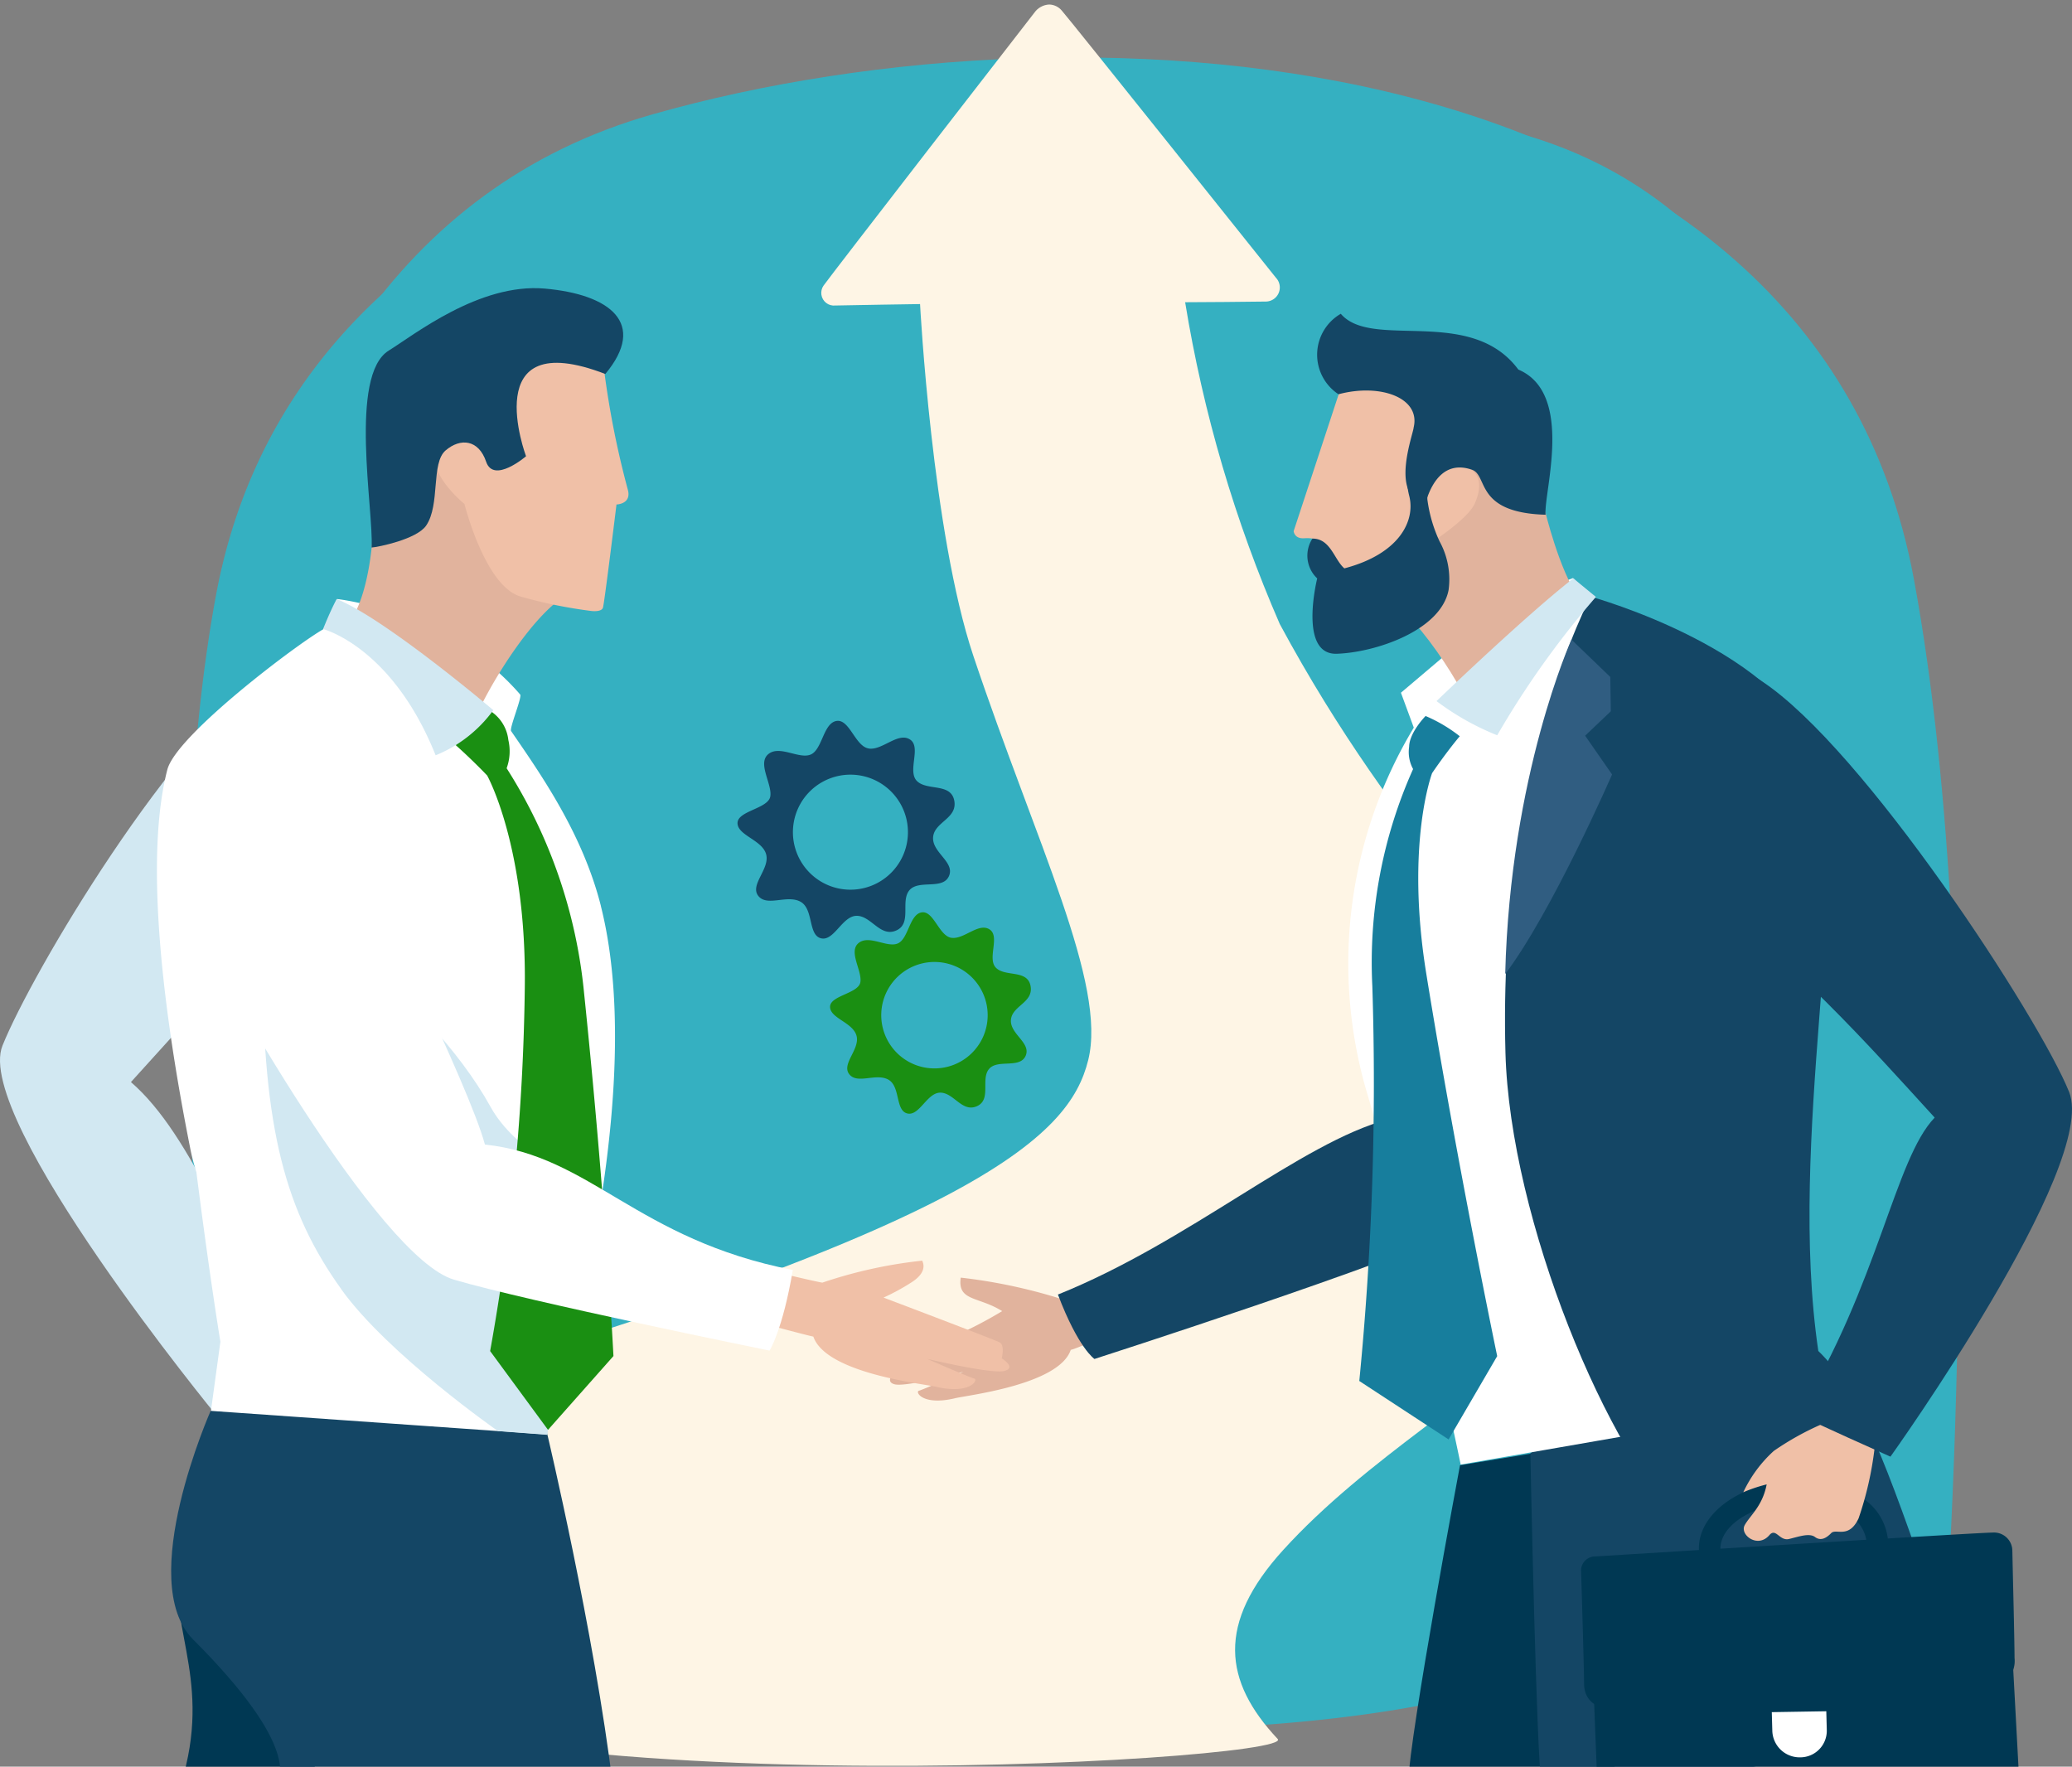<svg xmlns="http://www.w3.org/2000/svg" xmlns:xlink="http://www.w3.org/1999/xlink" width="190" height="162" viewBox="0 0 190 162">
  <rect x="0" y="0" width="190" height="162" fill="#808080" stroke="none"/>
  <defs>
    <clipPath id="clip-path">
      <rect id="Rectángulo_295757" data-name="Rectángulo 295757" width="190" height="162" transform="translate(495 505)" fill="#fff" stroke="#707070" stroke-width="1"/>
    </clipPath>
    <clipPath id="clip-path-2">
      <rect id="Rectángulo_294476" data-name="Rectángulo 294476" width="190" height="171.676" fill="none"/>
    </clipPath>
    <clipPath id="clip-path-3">
      <path id="Trazado_260227" data-name="Trazado 260227" d="M148.732.747c-.72.916-18.757,24.193-19.335,25.029a1.165,1.165,0,0,0,1.082,1.825c1.027-.029,7.768-.132,7.768-.132s1.106,20.979,4.887,32.259c5.769,17.21,12.274,30.1,10.53,37.08s-9.908,15.575-71.523,32.928c-4.107,1.156-5.668,1.5-9.242,2.779-1.365,4.947.152,14.695,4.094,18.936,13.477,14.5,95.993,9.677,94.05,7.6-4.968-5.3-5.619-10.591.5-17.326,15.264-16.791,42.5-23.789,27.257-46.883-4.633-7.017-16.82-18.074-27.567-38.033A123.9,123.9,0,0,1,162.555,27.3c.857,0,6.354-.038,7.421-.062a1.293,1.293,0,0,0,.9-2.188c-.768-.949-18.9-23.678-19.63-24.49A1.55,1.55,0,0,0,150.089,0a1.755,1.755,0,0,0-1.357.747" transform="translate(-72.408 0)" fill="none"/>
    </clipPath>
  </defs>
  <g id="Enmascarar_grupo_154276" data-name="Enmascarar grupo 154276" transform="translate(-495 -505)" clip-path="url(#clip-path)">
    <g id="Grupo_872058" data-name="Grupo 872058" transform="translate(495 505.414)">
      <g id="Grupo_872059" data-name="Grupo 872059" transform="translate(0 0)">
        <g id="Grupo_872058-2" data-name="Grupo 872058" clip-path="url(#clip-path-2)">
          <path id="Trazado_260224" data-name="Trazado 260224" d="M230.958,169.824c-7.27.171-62.251.261-83.416.261-20.343,0-58.233,1.14-67.47-28.654C69.55,107.5,67.579,37.613,114.842,24.186,155.293,12.695,221.357,17.43,230.495,66.81c7.169,38.747,2.852,98.195,2.6,100.136s-.772,2.846-2.133,2.879" transform="translate(-54.993 -14.118)" fill="#35b0c1"/>
          <path id="Trazado_260225" data-name="Trazado 260225" d="M149.705,116.924c1.744-6.978-4.761-19.869-10.53-37.08-3.781-11.279-4.887-32.259-4.887-32.259s-6.741.1-7.768.132a1.165,1.165,0,0,1-1.082-1.824c.395-.572,8.945-11.626,14.549-18.859C107.4,29.1,75.67,42.163,69.723,74.3c-4.506,24.352-2.348,56.88-.06,78.171q4.049-1.358,8.519-2.621C139.8,132.5,147.961,123.9,149.705,116.924" transform="translate(-49.92 -20.115)" fill="#35b0c1"/>
          <path id="Trazado_260226" data-name="Trazado 260226" d="M464.339,148.328c7.8-29.273,17.139-104.6-27.51-117.168a149.622,149.622,0,0,0-37.142-5.2c5.649,7.047,14.193,17.757,14.715,18.4a1.293,1.293,0,0,1-.9,2.188c-1.067.023-6.564.061-7.421.061a123.9,123.9,0,0,0,8.681,29.518c10.747,19.96,22.934,31.016,27.567,38.033,15.248,23.094-11.993,30.092-27.257,46.882-5.618,6.18-5.531,11.146-1.639,16.017,22.136-1.6,45.325-7.809,50.9-28.734" transform="translate(-297.409 -19.317)" fill="#35b0c1"/>
        </g>
      </g>
      <g id="Grupo_872061" data-name="Grupo 872061" transform="translate(18.529 0)">
        <g id="Grupo_872060" data-name="Grupo 872060" transform="translate(0 0)" clip-path="url(#clip-path-3)">
          <path id="Trazado_262842" data-name="Trazado 262842" d="M0,0H142.517V165.951H0Z" transform="translate(-0.874 0)" fill="#fef5e5"/>
        </g>
      </g>
      <g id="Grupo_872063" data-name="Grupo 872063" transform="translate(0 0)">
        <g id="Grupo_872062" data-name="Grupo 872062" clip-path="url(#clip-path-2)">
          <path id="Trazado_260228" data-name="Trazado 260228" d="M276.328,259.224c-1.242-.181-1.761-2.731-2.966-2.522s-1.289,2.61-2.348,3.074-2.851-.885-3.891-.039.36,2.738.176,3.878-3.018,1.318-3.005,2.457,2.281,1.537,2.627,2.872-1.526,2.782-.722,3.8,2.625-.139,3.858.526.685,3.065,1.891,3.36,1.957-2.082,3.291-2.061,2.143,1.991,3.61,1.344.36-2.662,1.2-3.681,3.051-.008,3.63-1.3-1.564-2.165-1.451-3.574,2.25-1.7,1.942-3.346-2.469-.887-3.41-1.79.435-3.137-.661-3.828-2.522,1.015-3.764.836m3.127,9.821a5.274,5.274,0,1,1-2.665-6.967,5.275,5.275,0,0,1,2.665,6.967" transform="translate(-196.663 -191.004)" fill="#144665"/>
          <path id="Trazado_260229" data-name="Trazado 260229" d="M308.579,327.634c-1.148-.167-1.629-2.526-2.743-2.332s-1.193,2.413-2.172,2.844-2.637-.819-3.6-.037.333,2.534.163,3.588-2.792,1.22-2.78,2.273,2.11,1.422,2.43,2.657-1.412,2.574-.668,3.516,2.429-.128,3.568.486.634,2.836,1.75,3.109,1.81-1.926,3.045-1.907,1.982,1.842,3.339,1.243.333-2.463,1.106-3.405,2.822-.008,3.359-1.207-1.448-2-1.343-3.307,2.082-1.571,1.8-3.1-2.285-.821-3.155-1.656.4-2.9-.612-3.541-2.334.939-3.483.773m2.893,9.087a4.88,4.88,0,1,1-2.466-6.446,4.879,4.879,0,0,1,2.466,6.446" transform="translate(-221.331 -242.05)" fill="#1a8f12"/>
          <path id="Trazado_260230" data-name="Trazado 260230" d="M337.072,459a49.157,49.157,0,0,0-11.658-2.794c-.309,2.187,1.612,1.7,3.8,3.071a38.642,38.642,0,0,1-9.6,4.159c-.538.154-.005,1.188-.005,1.188s-1.337,1.076-.263,1.363,6.309-1.151,6.309-1.151-3.706,1.656-4.075,1.742.318,1.412,3.342.682c1.15-.277,9.507-1.237,10.583-4.433.351-.038,2.95-1.188,2.95-1.188Z" transform="translate(-237.316 -339.463)" fill="#e1b39d"/>
          <path id="Trazado_260231" data-name="Trazado 260231" d="M523.566,545.8c-.077-1.545-.49-31.147-.49-31.147L509.362,516.9s-4.639,24.747-4.755,29.15c3.284.042,11.347.128,18.959-.256" transform="translate(-375.481 -382.954)" fill="#003853"/>
          <path id="Trazado_260232" data-name="Trazado 260232" d="M412.253,287.106s-2.537,23.508-2.88,28.763c-8.007,2.139-18.219,11.224-30.271,16.064,1.873,4.935,3.351,5.907,3.351,5.907s28.044-9.019,34.075-12.17,9.669-33.008,9.669-33.008Z" transform="translate(-282.092 -213.638)" fill="#144665"/>
          <path id="Trazado_260233" data-name="Trazado 260233" d="M575.039,490.589c3.268,11.942,2.991,27.787,2.87,30.124-4.608,2.727-18.365,4.135-28.472,4.135-.464-1.545-1.033-30.25-1.033-30.25s23.367-15.951,26.636-4.009" transform="translate(-408.071 -361.75)" fill="#144665"/>
          <path id="Trazado_260234" data-name="Trazado 260234" d="M506.183,208.523l-2.55-2.988-6.12,2.324-9.66,8.189,1.179,3.2a41.939,41.939,0,0,0-4.4,33.119c5.473,18.49,8.7,34.46,8.7,34.46l27.056-4.705Z" transform="translate(-359.389 -152.94)" fill="#fff"/>
          <path id="Trazado_260235" data-name="Trazado 260235" d="M493.182,254.962s-1.491,1.512-1.507,2.82a3.251,3.251,0,0,0,.363,2.044,43.338,43.338,0,0,0-3.738,19.9,280.34,280.34,0,0,1-1.195,36.214l8.189,5.361,4.456-7.641s-3.709-17.774-6.5-35.054c-1.93-11.935.532-18.408.532-18.408s1.241-1.841,2.534-3.381a13.739,13.739,0,0,0-3.129-1.854" transform="translate(-362.459 -189.719)" fill="#177e9d"/>
          <path id="Trazado_260236" data-name="Trazado 260236" d="M547.175,212.2s18.105,4.958,21.01,15.136-3.006,34.592-.138,54.036c3.368,3.255,5.577,8.411,9.88,20.9-11.84,5.559-14.737,2.028-21.924-4.6s-16.235-28.322-16.645-43.658c-.7-26.059,7.817-41.821,7.817-41.821" transform="translate(-401.31 -157.902)" fill="#144665"/>
          <path id="Trazado_260237" data-name="Trazado 260237" d="M486.216,164.607c2.72-.706,7.815,5.978,10.162,10.675,4.725-5,9.17-9.163,10.131-9.7-1.718-2.386-3.021-7.8-3.021-7.8s-17.253-22.414-17.272,6.821" transform="translate(-361.796 -111.3)" fill="#e1b39d"/>
          <path id="Trazado_260238" data-name="Trazado 260238" d="M514.774,216.878a23.977,23.977,0,0,0,5.566,3.135,81.965,81.965,0,0,1,9.052-12.688s-1.739-1.418-2.063-1.706c-4.309,3.339-12.555,11.259-12.555,11.259" transform="translate(-383.047 -153.003)" fill="#d2e8f2"/>
          <path id="Trazado_260239" data-name="Trazado 260239" d="M539.385,258.266c4.306-5.7,9.8-18.3,9.8-18.3l-2.471-3.556,2.356-2.24-.05-3.147-3.558-3.424s-5.613,12.351-6.076,30.663" transform="translate(-401.36 -169.361)" fill="#305d81"/>
          <path id="Trazado_260240" data-name="Trazado 260240" d="M468,151.633c2.08-.558,3.358-1.7,5.464-2.306,2.992-.859,2.66-4.5,2.66-4.5l.491-2.529s2.781-1.847,3.475-3.134c.278-.52,1.379-3.074-1.109-3.564-3.683-.724-2.207-9.8-2.207-9.8l-4.99-.485-3.854,2.951-4.367,13.275s.056.7.942.652,1.019.123,1.019.123.915,8.105,1.024,8.512a1.141,1.141,0,0,0,1.453.805" transform="translate(-344.937 -93.248)" fill="#f0c0a7"/>
          <path id="Trazado_260241" data-name="Trazado 260241" d="M490.442,115.94c-4.375-5.9-13.423-1.762-16.281-5.116a4.334,4.334,0,0,0-.209,7.38c3.822-1.023,7.54.316,6.892,3.038-.036.5-1.267,3.81-.5,5.7.3.976.6,1.394,1.747.724.456-1.279,1.559-3.425,4.109-2.538,1.485.529.229,3.939,6.745,4.124-.22-1.948,2.683-11.114-2.5-13.311" transform="translate(-351.212 -82.465)" fill="#144665"/>
          <path id="Trazado_260242" data-name="Trazado 260242" d="M469.342,158.626a2.866,2.866,0,0,1-.437-3.65c1.67-.005,2,1.948,2.928,2.73,5.092-1.338,6.522-4.4,5.95-6.64-.993-3.9,1.941-7.443,1.976-8.1.622-2.733-.37,6.323-.315,8.408a13.059,13.059,0,0,0,1.123,3.863,7.235,7.235,0,0,1,.822,4.466c-.725,3.705-6.686,5.712-10.245,5.834s-1.8-6.912-1.8-6.912" transform="translate(-348.557 -106.002)" fill="#144665"/>
          <path id="Trazado_260243" data-name="Trazado 260243" d="M626.118,535.075c-.3,2.989-3.855,5.459-8.269,5.745a11.237,11.237,0,0,1-6.059-1.2,5.168,5.168,0,0,1-2.982-4.11,4.2,4.2,0,0,1,.011-.686c.3-2.989,3.856-5.458,8.268-5.746a11.237,11.237,0,0,1,6.059,1.2,5.169,5.169,0,0,1,2.982,4.11,4.179,4.179,0,0,1-.011.686m-15.333-.051a2.079,2.079,0,0,0-.006.36,3.291,3.291,0,0,0,1.962,2.507,9.259,9.259,0,0,0,4.981.959c3.406-.221,6.23-1.966,6.431-3.972a2.188,2.188,0,0,0,.007-.362,3.291,3.291,0,0,0-1.963-2.506,9.244,9.244,0,0,0-4.98-.959c-3.405.221-6.23,1.966-6.431,3.972" transform="translate(-453.012 -393.672)" fill="#003853"/>
          <path id="Trazado_260244" data-name="Trazado 260244" d="M610.322,608.485a.911.911,0,0,1-.988.93c-1.037.047-36.032,2.161-36.032,2.161a1.864,1.864,0,0,1-1.649-1.833c-.155-1.735-.693-16.121-.693-16.12l19.643,2.308,18.788-4.753Z" transform="translate(-424.855 -439.899)" fill="#003853"/>
          <path id="Trazado_260245" data-name="Trazado 260245" d="M606.146,549.3c.047,2.422.184,7.472.2,9.776a2.491,2.491,0,0,1-2.689,2.747l-16.409,2.372-17.379-.368s-2.964.146-2.994-2.373c-.021-1.918-.193-7.629-.274-10.26a1.3,1.3,0,0,1,1.338-1.439c6.68-.415,35.388-2.2,36.383-2.187a1.68,1.68,0,0,1,1.82,1.733" transform="translate(-421.614 -407.446)" fill="#003853"/>
          <path id="Trazado_260246" data-name="Trazado 260246" d="M639.915,611.606l.046,1.742a2.437,2.437,0,0,1-2.428,2.484,2.507,2.507,0,0,1-2.567-2.4l-.049-1.744Z" transform="translate(-472.446 -455.1)" fill="#fff"/>
          <path id="Trazado_260247" data-name="Trazado 260247" d="M631.829,498.08a25.826,25.826,0,0,0-4.318,2.415,11.934,11.934,0,0,0-2.8,3.79,14.023,14.023,0,0,1,2.143-.72c-.384,2-1.524,2.853-2.013,3.734s1.188,2.171,2.26.92c.6-.707.923.563,1.8.355s1.859-.577,2.387-.182,1.048.091,1.485-.361,1.62.56,2.51-1.351a31.054,31.054,0,0,0,1.466-6.432l1.794-3.577-4.521-2.3Z" transform="translate(-464.852 -367.863)" fill="#f0c0a7"/>
          <path id="Trazado_260248" data-name="Trazado 260248" d="M597.89,238.581c9.416,6.159,25.536,30.965,28.236,37.708s-16.386,33.435-16.386,33.435-7.645-3.4-8.444-3.881c7.342-11.959,8.85-23.436,12.5-27.21-6.076-6.66-12.962-14.451-22.678-21.641s-2.639-24.569,6.776-18.41" transform="translate(-436.388 -176.564)" fill="#144665"/>
          <path id="Trazado_260249" data-name="Trazado 260249" d="M25.319,233.567c-9.388,6.141-22.4,28.053-25.094,34.776S19.9,302.316,19.9,302.316s6.24-4.384,7.037-4.862c-5.428-10.015-9.244-20.853-14.93-25.775,6.059-6.641,10.252-11.815,19.94-18.984s2.758-25.271-6.63-19.129" transform="translate(0 -172.868)" fill="#d2e8f2"/>
          <path id="Trazado_260250" data-name="Trazado 260250" d="M64.133,562.109c2.524-9.212-1.757-14.17-.247-20.215s5.767-4.443,5.767-4.443l7.029,25.83s-6.035-.235-12.549-1.173" transform="translate(-47.291 -399.778)" fill="#003853"/>
          <path id="Trazado_260251" data-name="Trazado 260251" d="M101.847,538.316c-1.727-14.264-6.045-32.443-6.045-32.443l-30.83-2.115S58,519.431,63.342,524.774c9.974,9.974,7.744,12.708,7.841,13.289,2.548.451,16.871,1.164,30.665.252" transform="translate(-45.633 -374.849)" fill="#144665"/>
          <path id="Trazado_260252" data-name="Trazado 260252" d="M96.952,241.215c-1.673-6.635-5.491-12.063-8.239-16.061-.176-.257,1.03-3.125.83-3.356-6.685-7.709-16.789-8.75-16.789-8.75s-.641,1.388-1.068,2.527l-.211.251c-2.371,1.339-13.459,9.683-14.286,12.864-1.975,7.606-.689,20.7,2.082,34.638a19.208,19.208,0,0,0,.584,2.278c1.256,9.888,2.2,15.545,2.2,15.545l-.867,6.341,30.767,2.164s9.711-29.727,4.992-48.441" transform="translate(-41.845 -158.53)" fill="#fff"/>
          <path id="Trazado_260253" data-name="Trazado 260253" d="M101.315,364.291c4.274,5.966,14.373,13.008,14.373,13.008s4.337.336,4.54.346l2.391-23.654s-5.374-2.367-7.606-6.416c-5.7-10.331-20.9-21.985-20.9-13.267-.009,15.364,2.146,22.917,7.208,29.982" transform="translate(-70.026 -246.485)" fill="#d2e8f2"/>
          <path id="Trazado_260254" data-name="Trazado 260254" d="M165.948,252.182a3.634,3.634,0,0,1,2.109,2.913,4.533,4.533,0,0,1-.157,2.589,46.649,46.649,0,0,1,7.1,20.6c1.983,19.125,2.695,33.3,2.695,33.3l-6,6.768-5.308-7.225a201.6,201.6,0,0,0,3.177-33.261c.187-13.01-3.449-19.517-3.449-19.517s-1.283-1.359-2.9-2.8a12.688,12.688,0,0,0,2.743-3.372" transform="translate(-121.442 -187.65)" fill="#1a8f12"/>
          <path id="Trazado_260255" data-name="Trazado 260255" d="M147.94,165.97c-2.938-.44-7.779,6.747-9.861,11.1a42.6,42.6,0,0,0-11.472-8.7c1.541-2.7,1.774-7.359,1.774-7.359s16.288-25.787,19.56,4.959" transform="translate(-94.209 -112.278)" fill="#e1b39d"/>
          <path id="Trazado_260256" data-name="Trazado 260256" d="M160.4,123.471s-1.745-3.544-4.231-.738,2.076,6.4,2.076,6.4,1.859,7.5,5.125,8.489a43.8,43.8,0,0,0,6.527,1.332c.343.033.915.031,1.043-.288s1.246-9.479,1.246-9.479,1.4-.026,1.043-1.348a82.556,82.556,0,0,1-2.145-10.725s-5.208-6.9-7.672-4.666-3.011,11.025-3.011,11.025" transform="translate(-115.655 -83.34)" fill="#f0c0a7"/>
          <path id="Trazado_260257" data-name="Trazado 260257" d="M145.768,117.061s-2.962,2.545-3.654.5-2.359-2.2-3.718-1.036-.472,4.978-1.786,6.894c-.86,1.254-4.408,1.97-5,2.008.2-3.4-2.109-15.794,1.578-18.063,2.284-1.407,8.3-6.209,14.3-5.681s9.42,3.193,5.555,7.832c-11.818-4.554-7.27,7.545-7.27,7.545" transform="translate(-97.535 -75.634)" fill="#144665"/>
          <path id="Trazado_260258" data-name="Trazado 260258" d="M131.384,223.244a12.186,12.186,0,0,1-5.289,4.137c-4-9.982-10.321-11.574-10.321-11.574s.648-1.647,1.248-2.751c4.477,1.8,14.362,10.188,14.362,10.188" transform="translate(-86.148 -158.536)" fill="#d2e8f2"/>
          <path id="Trazado_260259" data-name="Trazado 260259" d="M253.652,448.369s8.764,2.175,10.4,2.469a42.558,42.558,0,0,1,9.161-2.017c.377.786-.185,1.463-.9,1.937a20.221,20.221,0,0,1-2.644,1.45s10.112,3.825,10.635,4.1.2,1.472.2,1.472,1.393.839.26,1.153-7.1-1.108-7.1-1.108,3.933,1.72,4.324,1.807-.324,1.495-3.528.75c-1.219-.283-10.064-1.228-11.23-4.6-.372-.037-9.71-2.555-9.71-2.555Z" transform="translate(-188.649 -333.634)" fill="#f0c0a7"/>
          <path id="Trazado_260260" data-name="Trazado 260260" d="M74.713,268.98c2.622,6.084,12.046,25.029,13.481,30.41,9.724,1.024,13.9,8.7,28.234,11.5-.93,5.5-2.132,7.393-2.132,7.393s-22.041-4.475-28.946-6.507-21.69-28.113-24.095-33.548c-9.011-20.363,8.991-19.616,13.459-9.249" transform="translate(-43.727 -194.849)" fill="#fff"/>
        </g>
      </g>
    </g>
  </g>
</svg>
